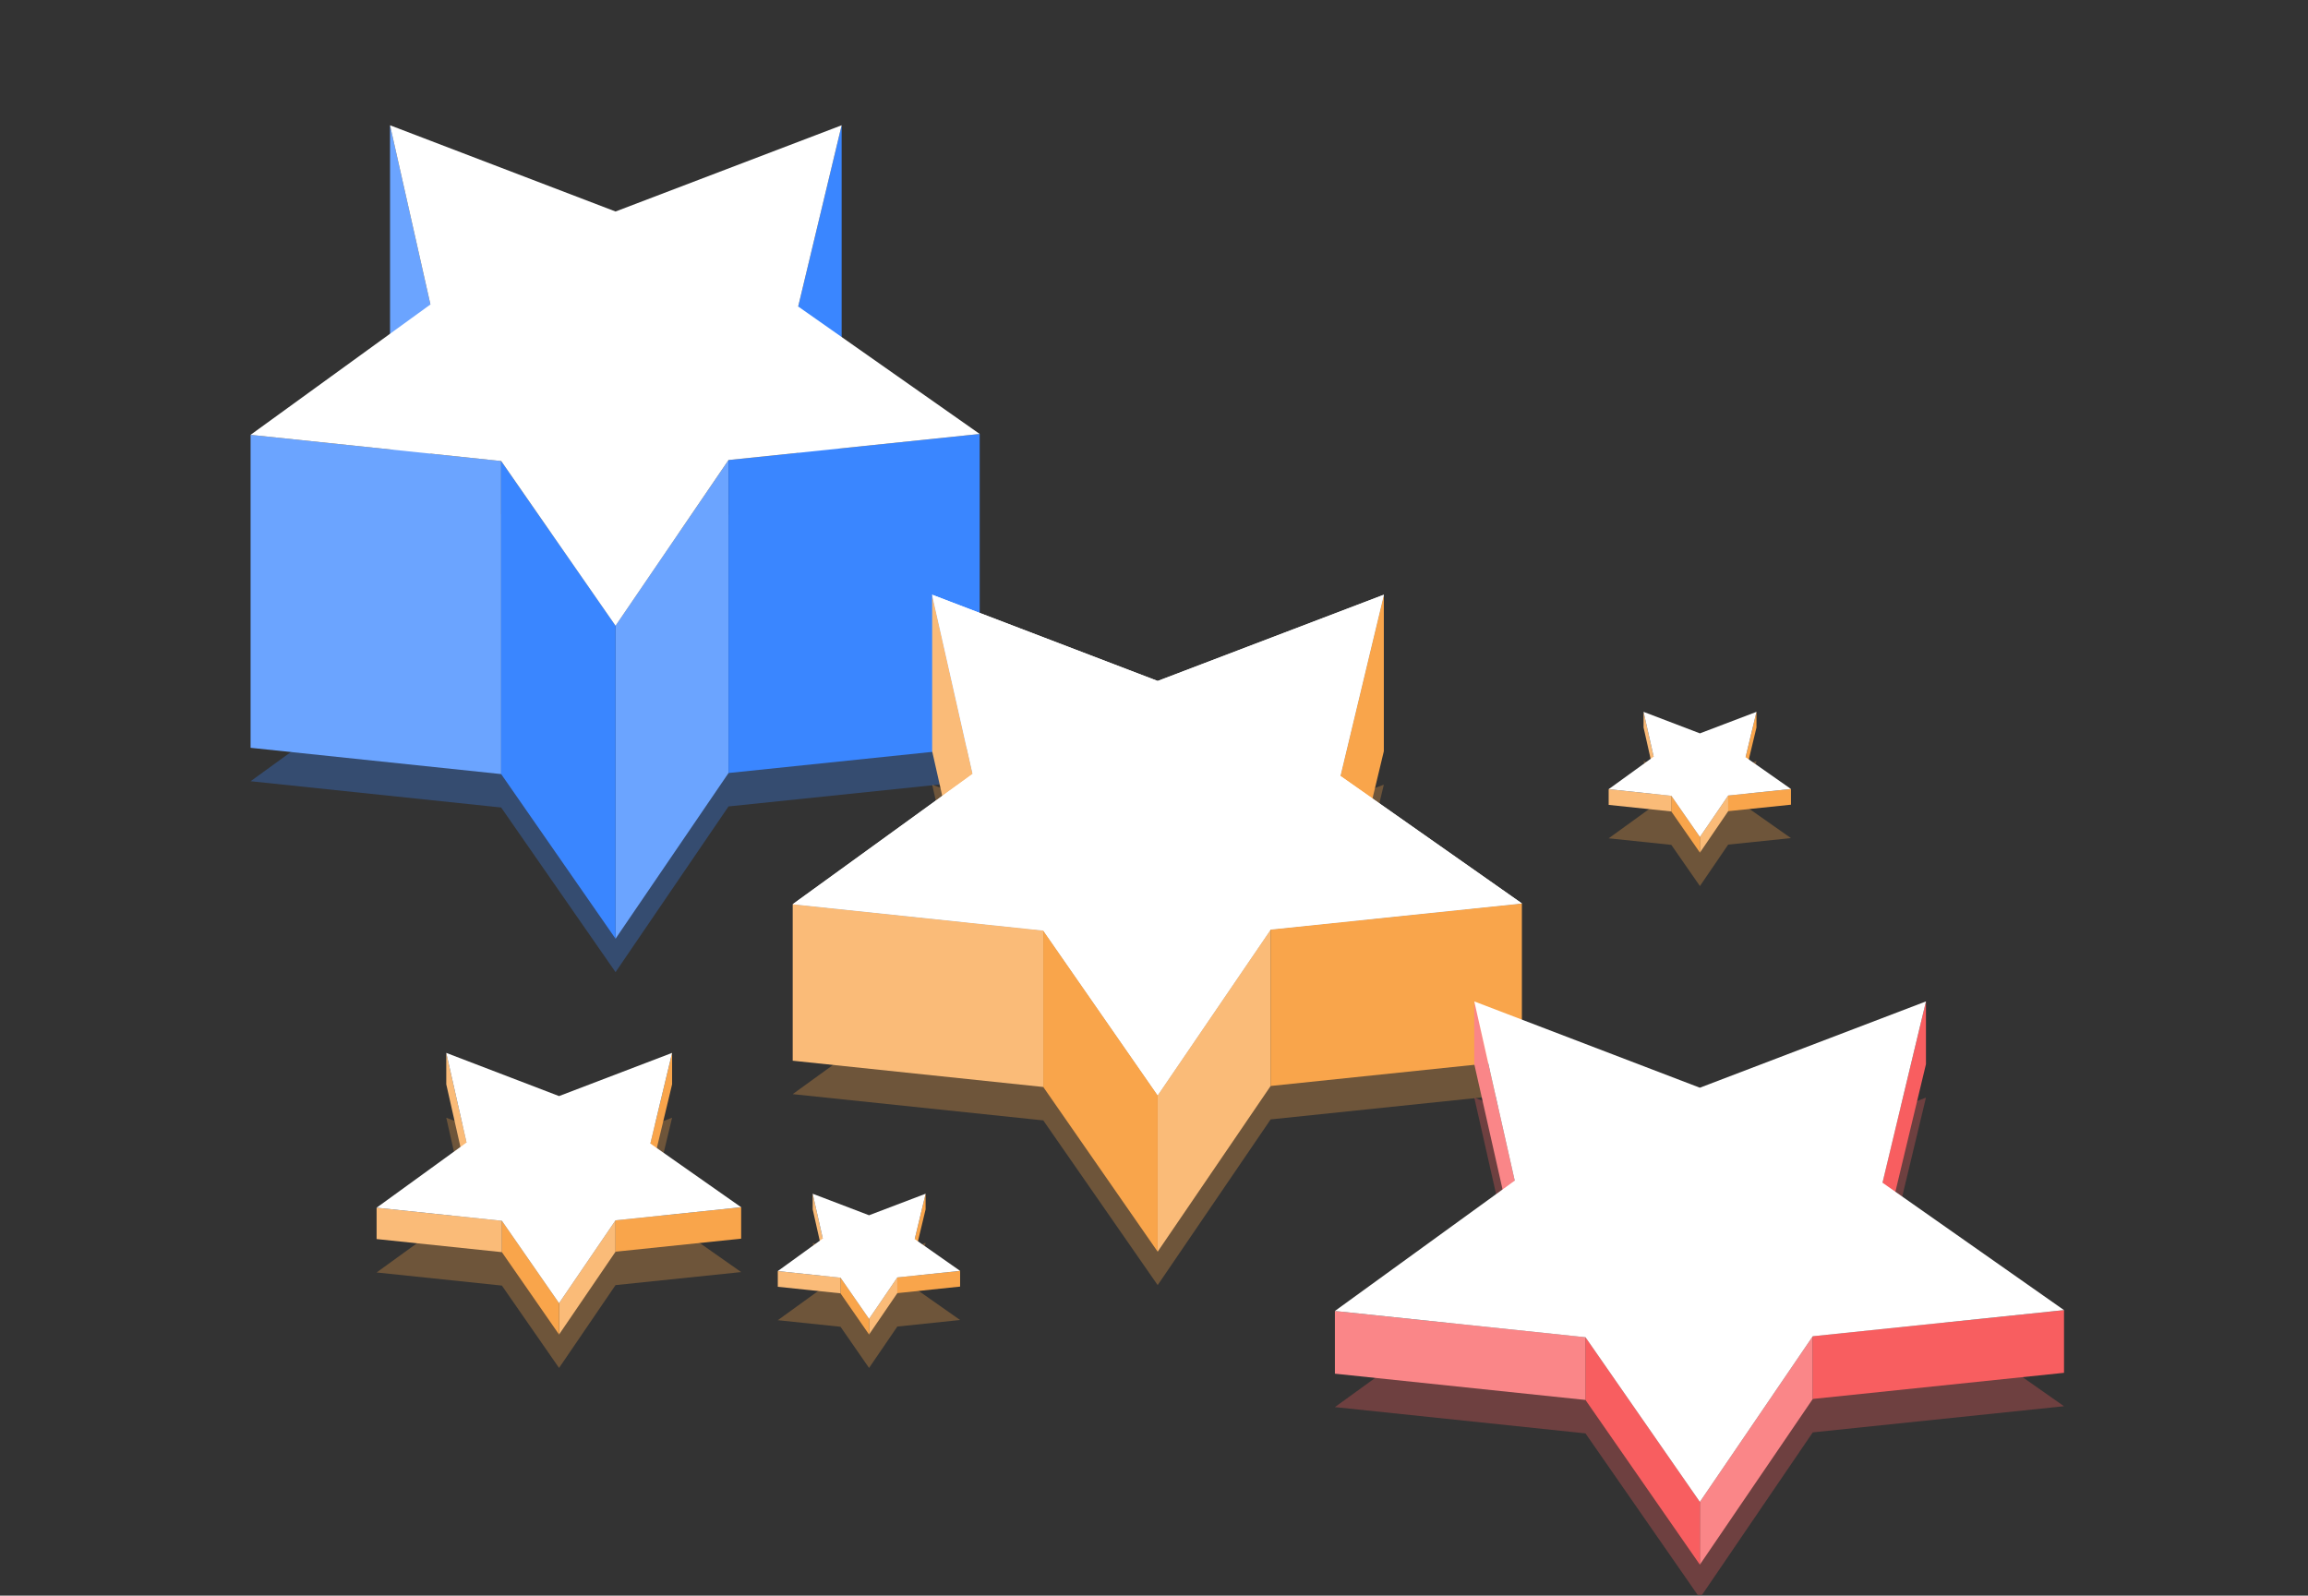 <svg width="350" height="242" viewBox="0 0 350 242" fill="none" xmlns="http://www.w3.org/2000/svg">
<rect x="0" y="0" width="350" height="242" fill="#333333" stroke="none"/>
<g clip-path="url(#clip0_110_937)">
<g clip-path="url(#clip1_110_937)">
<path d="M59.148 71.537L93.345 84.615L127.632 71.537L121.042 99.021L148.568 118.355L110.478 122.309L93.345 147.442L75.998 122.471L38 118.487L65.272 98.717L59.148 71.537Z" fill="#3A86FF" fill-opacity="0.3"/>
<path d="M121.042 93.952L127.632 66.467V19L121.042 46.485V93.952Z" fill="#3A86FF"/>
<path d="M65.272 93.648L59.148 66.467V19L65.272 46.181V93.648Z" fill="#6BA4FF"/>
<path d="M110.478 117.24L93.345 142.372V94.905L110.478 69.772V117.24Z" fill="#6BA4FF"/>
<path d="M75.998 117.402L93.345 142.372V94.905L75.998 69.924V117.402Z" fill="#3A86FF"/>
<path d="M75.998 117.402L38 113.417V65.95L75.998 69.924V117.402Z" fill="#6BA4FF"/>
<path d="M110.479 117.24L148.568 113.286V65.818L110.479 69.772V117.24Z" fill="#3A86FF"/>
<path d="M59.148 19L93.345 32.078L127.632 19L121.042 46.485L148.568 65.818L110.478 69.772L93.345 94.905L75.998 69.924L38 65.95L65.272 46.181L59.148 19Z" fill="white"/>
<path d="M141.359 119.004L175.556 132.082L209.853 119.004L203.263 146.489L230.789 165.812L192.689 169.776L175.556 194.909L158.209 169.928L120.211 165.944L147.493 146.185L141.359 119.004Z" fill="#F9A54B" fill-opacity="0.3"/>
<path d="M203.264 141.42L209.854 113.935V90.201L203.264 117.686V141.42Z" fill="#F9A54B"/>
<path d="M147.493 141.115L141.359 113.935V90.201L147.493 117.382V141.115Z" fill="#FABB78"/>
<path d="M192.689 164.707L175.556 189.84V166.106L192.689 140.973V164.707Z" fill="#FABB78"/>
<path d="M158.209 164.859L175.556 189.84V166.106L158.209 141.125V164.859Z" fill="#F9A54B"/>
<path d="M158.209 164.859L120.211 160.875V137.141L158.209 141.125V164.859Z" fill="#FABB78"/>
<path d="M192.689 164.707L230.789 160.743V137.02L192.689 140.973V164.707Z" fill="#F9A54B"/>
<path d="M141.359 90.201L175.556 103.28L209.853 90.201L203.263 117.686L230.789 137.02L192.689 140.974L175.556 166.106L158.209 141.126L120.211 137.141L147.493 117.382L141.359 90.201Z" fill="white"/>
<path d="M141.359 90.201L175.556 103.28L209.853 90.201L203.263 117.686L230.789 137.02L192.689 140.974L175.556 166.106L158.209 141.126L120.211 137.141L147.493 117.382L141.359 90.201Z" fill="white"/>
<path d="M223.571 166.471L257.777 179.55L292.065 166.471L285.475 193.956L313 213.279L274.901 217.244L257.777 242.376L240.431 217.396L202.433 213.411L229.704 193.652L223.571 166.471Z" fill="#F85E60" fill-opacity="0.3"/>
<path d="M285.475 188.886L292.064 161.402V151.882L285.475 179.377V188.886Z" fill="#F85E60"/>
<path d="M229.704 188.582L223.57 161.402V151.882L229.704 179.062V188.582Z" fill="#FA8688"/>
<path d="M274.901 212.174L257.777 237.307V227.787L274.901 202.665V212.174Z" fill="#FA8688"/>
<path d="M240.431 212.326L257.777 237.307V227.787L240.431 202.816V212.326Z" fill="#F85E60"/>
<path d="M240.431 212.326L202.433 208.342V198.832L240.431 202.816V212.326Z" fill="#FA8688"/>
<path d="M274.9 212.174L313 208.21V198.701L274.9 202.665V212.174Z" fill="#F85E60"/>
<path d="M223.571 151.882L257.777 164.97L292.065 151.882L285.475 179.377L313 198.7L274.901 202.664L257.777 227.787L240.431 202.816L202.433 198.832L229.704 179.062L223.571 151.882Z" fill="white"/>
<path d="M67.674 169.522L84.778 176.062L101.921 169.522L98.626 183.26L112.394 192.932L93.344 194.909L84.778 207.47L76.109 194.98L57.11 192.992L70.746 183.108L67.674 169.522Z" fill="#F9A54B" fill-opacity="0.3"/>
<path d="M98.627 178.191L101.922 164.453V159.688L98.627 173.436V178.191Z" fill="#F9A54B"/>
<path d="M70.747 178.039L67.675 164.453V159.688L70.747 173.284V178.039Z" fill="#FABB78"/>
<path d="M93.345 189.84L84.778 202.401V197.646L93.345 185.085V189.84Z" fill="#FABB78"/>
<path d="M76.109 189.911L84.778 202.401V197.646L76.109 185.156V189.911Z" fill="#F9A54B"/>
<path d="M76.109 189.91L57.11 187.923V183.168L76.109 185.156V189.91Z" fill="#FABB78"/>
<path d="M93.345 189.84L112.394 187.863V183.098L93.345 185.085V189.84Z" fill="#F9A54B"/>
<path d="M67.674 159.688L84.778 166.238L101.921 159.688L98.626 173.436L112.394 183.098L93.344 185.085L84.778 197.646L76.109 185.156L57.11 183.169L70.746 173.284L67.674 159.688Z" fill="white"/>
<path d="M249.24 115.405L257.787 118.679L266.364 115.405L264.711 122.279L271.595 127.114L262.075 128.098L257.787 134.384L253.448 128.138L243.948 127.145L250.771 122.208L249.24 115.405Z" fill="#F9A54B" fill-opacity="0.3"/>
<path d="M264.712 117.209L266.364 110.335V107.963L264.712 114.837V117.209Z" fill="#F9A54B"/>
<path d="M250.771 117.138L249.24 110.335V107.963L250.771 114.756V117.138Z" fill="#FABB78"/>
<path d="M262.076 123.029L257.787 129.314V126.942L262.076 120.656V123.029Z" fill="#FABB78"/>
<path d="M253.448 123.069L257.787 129.314V126.942L253.448 120.697V123.069Z" fill="#F9A54B"/>
<path d="M253.448 123.069L243.948 122.075V119.693L253.448 120.697V123.069Z" fill="#FABB78"/>
<path d="M262.075 123.028L271.595 122.045V119.663L262.075 120.656V123.028Z" fill="#F9A54B"/>
<path d="M249.24 107.963L257.787 111.227L266.364 107.963L264.711 114.837L271.595 119.662L262.075 120.656L257.787 126.942L253.448 120.697L243.948 119.693L250.771 114.756L249.24 107.963Z" fill="white"/>
<path d="M123.242 188.491L131.789 191.766L140.366 188.491L138.713 195.365L145.597 200.201L136.077 201.194L131.789 207.47L127.46 201.225L117.95 200.231L124.773 195.294L123.242 188.491Z" fill="#F9A54B" fill-opacity="0.3"/>
<path d="M138.713 190.296L140.365 183.422V181.05L138.713 187.924V190.296Z" fill="#F9A54B"/>
<path d="M124.773 190.225L123.242 183.422V181.05L124.773 187.842V190.225Z" fill="#FABB78"/>
<path d="M136.078 196.125L131.789 202.401V200.028L136.078 193.743V196.125Z" fill="#FABB78"/>
<path d="M127.46 196.156L131.789 202.401V200.028L127.46 193.783V196.156Z" fill="#F9A54B"/>
<path d="M127.46 196.156L117.95 195.162V192.78L127.46 193.783V196.156Z" fill="#FABB78"/>
<path d="M136.077 196.126L145.597 195.132V192.75L136.077 193.743V196.126Z" fill="#F9A54B"/>
<path d="M123.242 181.05L131.789 184.314L140.366 181.05L138.713 187.924L145.597 192.749L136.077 193.743L131.789 200.029L127.46 193.783L117.95 192.78L124.773 187.842L123.242 181.05Z" fill="white"/>
</g>
</g>
<defs>
<clipPath id="clip0_110_937">
<rect width="350" height="241" fill="white" transform="translate(0 0.889)"/>
</clipPath>
<clipPath id="clip1_110_937">
<rect width="275" height="223.376" fill="white" transform="translate(38 19)"/>
</clipPath>
</defs>
</svg>
